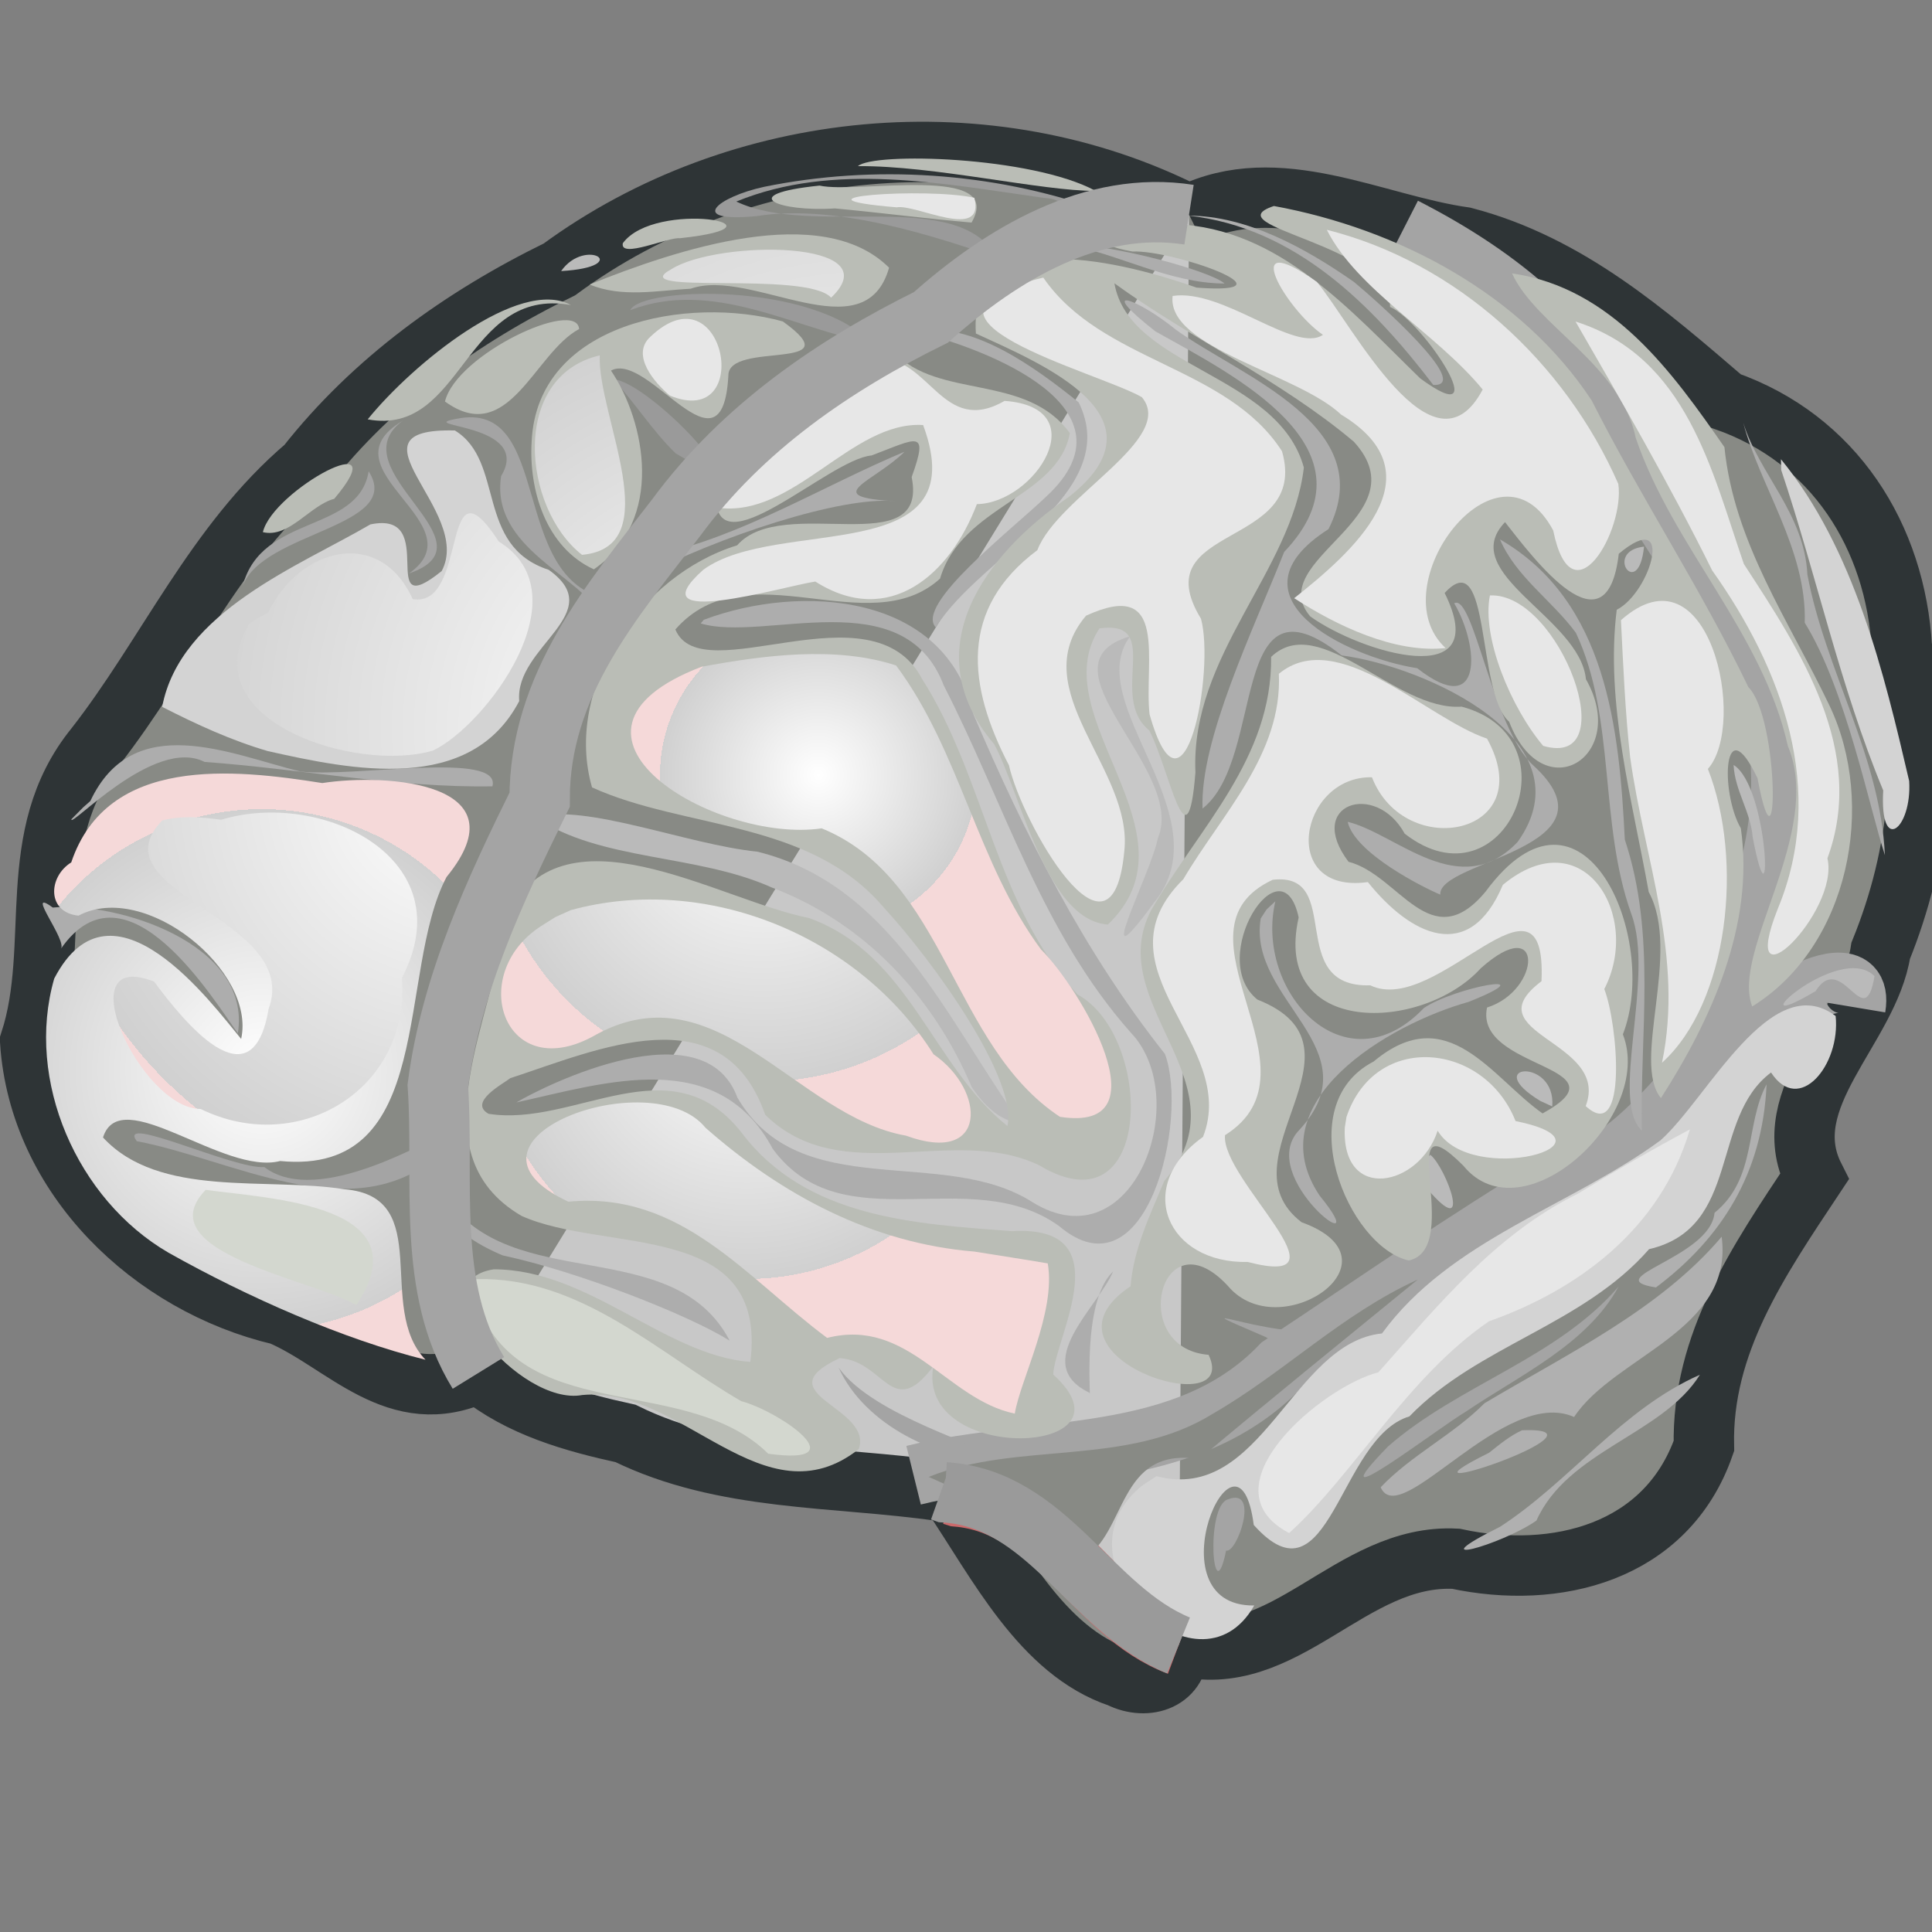 <?xml version="1.0" encoding="UTF-8" standalone="no"?>
<!-- Created with Inkscape (http://www.inkscape.org/) -->
<svg
   xmlns:a="http://ns.adobe.com/AdobeSVGViewerExtensions/3.0/"
   xmlns:dc="http://purl.org/dc/elements/1.1/"
   xmlns:cc="http://web.resource.org/cc/"
   xmlns:rdf="http://www.w3.org/1999/02/22-rdf-syntax-ns#"
   xmlns:svg="http://www.w3.org/2000/svg"
   xmlns="http://www.w3.org/2000/svg"
   xmlns:xlink="http://www.w3.org/1999/xlink"
   xmlns:sodipodi="http://sodipodi.sourceforge.net/DTD/sodipodi-0.dtd"
   xmlns:inkscape="http://www.inkscape.org/namespaces/inkscape"
   width="16"
   height="16"
   id="svg20696"
   sodipodi:version="0.32"
   inkscape:version="0.44.1"
   sodipodi:docbase="e:\dev_clean\src\houdini\support\icons\buttons"
   sodipodi:docname="resimulate_inactive.svg"
   version="1.0">
  <rect width="100%" height="100%" fill="#808080" stroke="none"/>
  <defs
     id="defs20698">
    <radialGradient
       gradientUnits="userSpaceOnUse"
       fy="175.731"
       fx="17.95"
       r="12.523"
       cy="175.731"
       cx="17.95"
       id="XMLID_342_">
      <stop
         id="stop13948"
         style="stop-color:#FFFFFF"
         offset="0" />
      <stop
         id="stop13950"
         style="stop-color:#F5D9D9"
         offset="1" />
      <a:midPointStop
         style="stop-color:#FFFFFF"
         offset="0" />
      <a:midPointStop
         style="stop-color:#FFFFFF"
         offset="0.5" />
      <a:midPointStop
         style="stop-color:#F5D9D9"
         offset="1" />
    </radialGradient>
    <radialGradient
       gradientUnits="userSpaceOnUse"
       fy="178.137"
       fx="19.875"
       r="6.273"
       cy="178.137"
       cx="19.875"
       id="XMLID_335_">
      <stop
         id="stop13879"
         style="stop-color:#FFFFFF"
         offset="0" />
      <stop
         id="stop13881"
         style="stop-color:#d0d0d0;stop-opacity:1;"
         offset="1" />
      <a:midPointStop
         style="stop-color:#FFFFFF"
         offset="0" />
      <a:midPointStop
         style="stop-color:#FFFFFF"
         offset="0.5" />
      <a:midPointStop
         style="stop-color:#F5D9D9"
         offset="1" />
    </radialGradient>
    <radialGradient
       gradientUnits="userSpaceOnUse"
       fy="170.255"
       fx="21.108"
       r="11.345"
       cy="170.255"
       cx="21.108"
       id="XMLID_333_">
      <stop
         id="stop13831"
         style="stop-color:#F5CDCD"
         offset="0.006" />
      <stop
         id="stop13833"
         style="stop-color:#F4B1B3"
         offset="1" />
      <a:midPointStop
         style="stop-color:#F5CDCD"
         offset="0.006" />
      <a:midPointStop
         style="stop-color:#F5CDCD"
         offset="0.5" />
      <a:midPointStop
         style="stop-color:#F4B1B3"
         offset="1" />
    </radialGradient>
    <linearGradient
       id="XMLID_332_"
       gradientUnits="userSpaceOnUse"
       x1="30.721"
       y1="191.532"
       x2="30.361"
       y2="189.013">
      <stop
         offset="0"
         style="stop-color:#F79899"
         id="stop13816" />
      <stop
         offset="0.285"
         style="stop-color:#F29596"
         id="stop13818" />
      <stop
         offset="0.596"
         style="stop-color:#E08B8B"
         id="stop13820" />
      <stop
         offset="0.918"
         style="stop-color:#C77B7C"
         id="stop13822" />
      <stop
         offset="1"
         style="stop-color:#BF7777"
         id="stop13824" />
      <a:midPointStop
         offset="0"
         style="stop-color:#F79899" />
      <a:midPointStop
         offset="0.689"
         style="stop-color:#F79899" />
      <a:midPointStop
         offset="1"
         style="stop-color:#BF7777" />
    </linearGradient>
    <linearGradient
       y2="170.234"
       x2="15.438"
       y1="165.928"
       x1="6.26"
       gradientUnits="userSpaceOnUse"
       id="XMLID_330_">
      <stop
         id="stop13714"
         style="stop-color:#F79899"
         offset="0" />
      <stop
         id="stop13716"
         style="stop-color:#F29596"
         offset="0.387" />
      <stop
         id="stop13718"
         style="stop-color:#E28C8C"
         offset="0.809" />
      <stop
         id="stop13720"
         style="stop-color:#D88686"
         offset="1" />
      <a:midPointStop
         style="stop-color:#F79899"
         offset="0" />
      <a:midPointStop
         style="stop-color:#F79899"
         offset="0.689" />
      <a:midPointStop
         style="stop-color:#D88686"
         offset="1" />
    </linearGradient>
    <radialGradient
       gradientUnits="userSpaceOnUse"
       fy="192.154"
       fx="20.836"
       r="25.122"
       cy="192.154"
       cx="20.836"
       id="XMLID_329_">
      <stop
         id="stop13705"
         style="stop-color:black;stop-opacity:0.804;"
         offset="0" />
      <stop
         id="stop13707"
         style="stop-color:black;stop-opacity:0;"
         offset="1" />
      <a:midPointStop
         style="stop-color:#B5BABE"
         offset="0" />
      <a:midPointStop
         style="stop-color:#B5BABE"
         offset="0.5" />
      <a:midPointStop
         style="stop-color:#FFFFFF"
         offset="1" />
    </radialGradient>
    <radialGradient
       inkscape:collect="always"
       xlink:href="#XMLID_335_"
       id="radialGradient2385"
       gradientUnits="userSpaceOnUse"
       gradientTransform="matrix(0.342,0,0,0.341,-0.612,-52.292)"
       cx="22.811"
       cy="169.34"
       fx="22.811"
       fy="169.34"
       r="14.467" />
    <radialGradient
       inkscape:collect="always"
       xlink:href="#XMLID_335_"
       id="radialGradient2390"
       gradientUnits="userSpaceOnUse"
       gradientTransform="matrix(0.342,0,0,0.341,-0.612,-52.292)"
       cx="20.141"
       cy="171.534"
       fx="20.141"
       fy="171.534"
       r="10.533" />
    <radialGradient
       inkscape:collect="always"
       xlink:href="#XMLID_335_"
       id="radialGradient2393"
       gradientUnits="userSpaceOnUse"
       gradientTransform="matrix(0.342,0,0,0.341,-0.612,-52.292)"
       cx="18.676"
       cy="170.998"
       fx="18.676"
       fy="170.998"
       r="12.647" />
    <radialGradient
       inkscape:collect="always"
       xlink:href="#XMLID_335_"
       id="radialGradient2396"
       gradientUnits="userSpaceOnUse"
       gradientTransform="matrix(0.342,0,0,0.341,-0.612,-52.292)"
       cx="12.774"
       cy="172.564"
       fx="12.774"
       fy="172.564"
       r="9.904" />
    <radialGradient
       inkscape:collect="always"
       xlink:href="#XMLID_335_"
       id="radialGradient2399"
       gradientUnits="userSpaceOnUse"
       gradientTransform="matrix(0.342,0,0,0.341,-0.612,-52.292)"
       cx="21.608"
       cy="172.17"
       fx="21.608"
       fy="172.17"
       r="3.835" />
    <radialGradient
       inkscape:collect="always"
       xlink:href="#XMLID_335_"
       id="radialGradient2402"
       gradientUnits="userSpaceOnUse"
       gradientTransform="matrix(0.342,0,0,0.341,-0.612,-52.292)"
       cx="20.26"
       cy="172.94"
       fx="20.26"
       fy="172.94"
       r="6.674" />
    <radialGradient
       inkscape:collect="always"
       xlink:href="#XMLID_335_"
       id="radialGradient2405"
       gradientUnits="userSpaceOnUse"
       gradientTransform="matrix(0.342,0,0,0.341,-0.612,-52.292)"
       cx="19.875"
       cy="178.137"
       fx="19.875"
       fy="178.137"
       r="6.273" />
    <radialGradient
       inkscape:collect="always"
       xlink:href="#XMLID_335_"
       id="radialGradient2419"
       gradientUnits="userSpaceOnUse"
       gradientTransform="matrix(0.342,0,0,0.341,-0.612,-52.292)"
       cx="8.127"
       cy="179.328"
       fx="8.127"
       fy="179.328"
       r="6.328" />
    <linearGradient
       inkscape:collect="always"
       xlink:href="#XMLID_330_"
       id="linearGradient2477"
       gradientUnits="userSpaceOnUse"
       gradientTransform="matrix(0.342,0,0,0.341,-0.612,-52.292)"
       x1="6.26"
       y1="165.928"
       x2="15.438"
       y2="170.234" />
    <radialGradient
       inkscape:collect="always"
       xlink:href="#XMLID_329_"
       id="radialGradient2481"
       gradientUnits="userSpaceOnUse"
       gradientTransform="matrix(0.33,0,0,0.205,0.163,4.496)"
       cx="26.126"
       cy="32.449"
       fx="26.126"
       fy="32.449"
       r="22.073" />
  </defs>
  <sodipodi:namedview
     id="base"
     pagecolor="#ffffff"
     bordercolor="#666666"
     borderopacity="1.0"
     inkscape:pageopacity="0.0"
     inkscape:pageshadow="2"
     inkscape:zoom="53.15625"
     inkscape:cx="9.0409563"
     inkscape:cy="7.8761513"
     inkscape:current-layer="layer1"
     showgrid="true"
     inkscape:grid-bbox="true"
     inkscape:document-units="px"
     inkscape:window-width="1346"
     inkscape:window-height="1083"
     inkscape:window-x="286"
     inkscape:window-y="-6"
     width="16px"
     height="16px" />
  <g
     id="layer1"
     inkscape:label="Layer 1"
     inkscape:groupmode="layer">
    <path
       style="fill:#c8c8c8;stroke:none;stroke-width:0.5;fill-opacity:1"
       d="M 6.995,2.951 C 7.766,2.768 8.296,2.024 9.023,1.818 C 9.694,1.74 10.37,1.594 11.047,1.715 C 12.226,1.931 13.491,2.347 14.235,3.345 C 15.121,3.536 15.685,4.376 15.723,5.248 C 15.982,6.093 15.932,6.991 15.598,7.806 C 15.362,8.562 14.79,9.167 14.936,9.969 C 14.348,10.499 14.174,11.32 14.113,12.028 C 13.69,12.837 12.882,13.157 12.029,12.899 C 11.138,12.893 10.459,14.033 9.562,13.524 C 8.848,12.938 8.218,12.146 7.169,12.262 C 6.18,12.307 5.278,11.86 4.336,11.604 C 3.412,11.204 3.765,10.038 3.602,9.252 C 3.659,8.317 4.06,7.45 4.47,6.622 C 4.466,5.672 5.073,4.969 5.6,4.287 C 5.964,3.745 6.534,3.4 6.995,2.951 z "
       id="path13711" />
    <path
       id="path13735"
       style="fill:#888a85;stroke:#2e3436;stroke-width:0.5"
       d="M 7.886,12.381 C 8.262,12.937 8.626,13.676 9.272,13.891 C 9.5,14.006 9.776,13.912 9.759,13.627 M 7.794,12.348 C 6.911,12.221 5.996,12.272 5.18,11.871 C 4.75,11.777 4.308,11.653 3.961,11.37 M 9.847,1.778 C 10.583,1.413 11.382,1.86 12.127,1.965 C 12.988,2.19 13.642,2.765 14.288,3.319 C 15.189,3.634 15.699,4.442 15.751,5.37 C 15.993,6.201 15.899,7.076 15.575,7.874 C 15.477,8.516 14.695,9.093 15.025,9.746 C 14.562,10.443 14.092,11.127 14.111,11.975 C 13.801,12.862 12.883,13.087 12.057,12.909 C 11.182,12.862 10.635,13.857 9.761,13.626 M 9.847,1.778 C 8.195,0.936 6.119,1.138 4.633,2.231 C 3.826,2.625 3.091,3.153 2.537,3.858 C 1.781,4.499 1.386,5.421 0.788,6.187 C 0.187,6.927 0.511,7.824 0.25,8.626 C 0.324,9.749 1.257,10.64 2.322,10.89 C 2.854,11.118 3.284,11.687 3.962,11.37" />
    <path
       style="fill:#f57e80;stroke:#cb696b;stroke-width:0.5"
       d="M 9.76,13.627 C 9.048,13.361 8.739,12.462 7.924,12.393 L 7.886,12.381"
       id="path13724" />
    <path
       style="fill:none;stroke:#a4a4a4;stroke-width:0.5;stroke-opacity:1"
       d="M 7.566,12.217 C 8.589,11.964 9.813,12.141 10.609,11.31 C 11.381,10.799 12.143,10.266 12.936,9.793 C 13.808,9.521 14.086,8.593 14.889,8.254 C 15.041,8.161 15.421,8.013 15.366,8.343"
       id="path13737" />
    <path
       style="fill:none;stroke:#a4a4a4;stroke-width:0.5;stroke-opacity:1"
       d="M 11.629,1.885 C 12.411,2.284 13.149,2.859 13.448,3.713 C 13.851,4.548 14.552,5.26 14.735,6.187 C 14.843,7.057 14.431,7.872 14.15,8.669"
       id="path13739" />
    <path
       style="fill:#bababa;fill-opacity:1"
       d="M 8.455,9.303 C 7.847,8.46 7.388,7.326 6.271,7.053 C 5.693,6.995 4.845,6.649 4.433,6.768 C 4.973,7.134 5.769,7.07 6.392,7.35 C 7.161,7.642 7.73,8.254 8.047,9.002 C 8.142,9.143 8.274,9.286 8.455,9.303 z "
       id="path13743" />
    <path
       style="fill:#adadad;fill-opacity:1"
       d="M 5.828,5.133 C 6.634,4.83 7.836,4.909 8.062,5.917 C 8.486,6.908 8.977,7.883 9.648,8.729 C 9.847,9.274 9.495,10.768 8.77,10.153 C 8.034,9.625 6.98,10.301 6.4,9.515 C 5.943,8.661 5.015,8.967 4.276,9.13 C 4.527,8.981 5.83,8.34 6.107,9.09 C 6.625,9.978 7.806,9.482 8.551,9.956 C 9.386,10.473 9.887,9.099 9.365,8.552 C 8.627,7.721 8.313,6.645 7.815,5.675 C 7.485,4.805 6.329,5.322 5.803,5.163 L 5.828,5.133 z "
       id="path13745" />
    <path
       style="fill:#adadad;fill-opacity:1"
       d="M 7.585,2.745 C 8.173,2.89 9.451,3.38 8.668,4.109 C 8.384,4.382 7.571,5.009 7.75,5.196 C 8.108,4.61 9.307,4.087 8.933,3.332 C 8.579,3.048 8.047,2.652 7.585,2.745 z "
       id="path13747" />
    <path
       style="fill:#adadad;fill-opacity:1"
       d="M 5.316,4.776 C 5.934,4.451 6.967,4.104 7.419,4.151 C 6.774,4.116 7.239,3.992 7.491,3.741 C 6.82,4.022 6.15,4.438 5.453,4.591 C 5.411,4.655 5.362,4.715 5.316,4.776 z "
       id="path13749" />
    <path
       style="fill:#adadad;fill-opacity:1"
       d="M 3.687,9.907 C 4.228,10.733 5.575,10.209 6.043,11.103 C 5.702,10.889 4.784,10.529 4.164,10.397 C 3.976,10.319 3.628,10.134 3.687,9.907 z "
       id="path13751" />
    <path
       style="fill:#bababa;fill-opacity:1"
       d="M 9.36,5.269 C 8.557,5.505 9.83,6.373 9.589,6.941 C 9.53,7.243 9.009,8.223 9.556,7.477 C 10.143,6.758 8.945,5.823 9.36,5.269 L 9.36,5.269 z "
       id="path13753" />
    <path
       style="fill:#adadad;fill-opacity:1"
       d="M 9.959,6.696 C 10.486,6.282 10.169,4.681 11.111,5.428 C 11.807,5.519 13.165,6.134 12.569,6.972 C 12.089,7.478 11.565,6.903 11.161,6.806 C 11.22,7.068 11.798,7.355 11.928,7.409 C 11.906,7.125 13.451,7.026 12.695,6.336 C 12.359,6.025 12.202,4.91 12.043,4.996 C 12.253,5.352 12.285,5.964 11.737,5.534 C 11.136,5.439 10.132,4.938 11.002,4.382 C 11.434,3.528 10.279,3.12 9.74,2.732 C 9.42,2.47 9.059,2.344 9.568,2.744 C 10.218,3.108 11.447,3.716 10.635,4.571 C 10.379,5.216 9.936,6.129 9.959,6.696 z "
       id="path13755" />
    <path
       style="fill:#adadad;fill-opacity:1"
       d="M 8.82,2.021 C 9.232,2.025 10.031,2.247 10.141,2.348 C 9.679,2.346 9.264,2.101 8.82,2.021 z "
       id="path13757" />
    <path
       style="fill:#adadad;fill-opacity:1"
       d="M 9.843,1.786 C 10.727,1.883 11.367,2.529 11.87,3.188 C 12.204,3.203 11.399,2.489 11.213,2.335 C 10.817,2.058 10.328,1.786 9.843,1.786 z "
       id="path13759" />
    <path
       style="fill:#adadad;fill-opacity:1"
       d="M 12.422,4.467 C 13.31,4.98 13.41,6.044 13.456,6.953 C 13.719,7.744 13.58,8.558 13.597,9.363 C 13.328,9.113 13.707,8.101 13.51,7.569 C 13.24,6.814 13.384,5.95 13.051,5.241 C 12.854,4.973 12.556,4.779 12.422,4.467 z "
       id="path13761" />
    <path
       style="fill:#adadad;fill-opacity:1"
       d="M 10.562,7.464 C 10.387,8.211 11.138,9.032 11.791,8.349 C 12.039,8.177 12.831,8.029 12.163,8.297 C 11.505,8.48 10.406,9.123 10.929,9.902 C 11.428,10.514 10.379,9.747 10.762,9.356 C 11.379,8.687 10.327,8.282 10.441,7.606 L 10.489,7.532 L 10.562,7.464 L 10.562,7.464 z "
       id="path13763" />
    <path
       style="fill:#bababa;fill-opacity:1"
       d="M 11.846,9.564 C 11.979,9.672 12.204,10.295 11.819,9.844 C 11.728,9.768 11.757,9.629 11.846,9.564 z "
       id="path13765" />
    <path
       style="fill:#bababa;fill-opacity:1"
       d="M 12.855,9.163 C 12.889,8.754 12.252,8.812 12.757,9.118 L 12.855,9.163 L 12.855,9.163 z "
       id="path13767" />
    <path
       style="fill:#a4a4a4;fill-opacity:1"
       d="M 6.946,11.327 C 7.234,11.73 8.167,11.977 8.282,12.089 C 7.776,12.105 7.157,11.798 6.946,11.327 z "
       id="path13769" />
    <path
       style="fill:#adadad;fill-opacity:1"
       d="M 9.218,10.53 C 8.951,10.782 9.042,11.619 9.022,11.534 C 8.524,11.293 9.097,10.822 9.218,10.53 z "
       id="path13771" />
    <path
       style="fill:#a4a4a4;fill-opacity:1"
       d="M 11.056,10.973 C 10.727,11.176 9.577,10.683 10.48,11.072 C 10.709,11.205 10.887,11.212 11.056,10.973 z "
       id="path13773" />
    <path
       style="fill:#a4a4a4;fill-opacity:1"
       d="M 3.595,9.598 C 2.88,10.167 1.91,9.596 1.133,9.451 C 0.961,9.219 1.939,9.686 2.189,9.665 C 2.646,10.016 3.624,9.378 3.59,9.449 L 3.595,9.598 L 3.595,9.598 z "
       id="path13775" />
    <path
       style="fill:#adadad;fill-opacity:1"
       d="M 0.502,7.861 C 1.046,7.071 1.78,8.301 1.97,8.557 C 2.087,7.806 0.954,7.466 0.437,7.516 C 0.194,7.337 0.568,7.798 0.502,7.861 z "
       id="path13777" />
    <path
       style="fill:#adadad;fill-opacity:1"
       d="M 0.748,6.634 C 1.105,5.874 1.908,6.247 2.486,6.389 C 2.925,6.442 4.156,6.215 4.078,6.512 C 3.282,6.525 2.487,6.367 1.694,6.31 C 1.278,6.096 0.57,6.871 0.592,6.784 L 0.689,6.686 L 0.748,6.634 L 0.748,6.634 z "
       id="path13779" />
    <path
       style="fill:#a4a4a4;fill-opacity:1"
       d="M 5.04,4.96 C 4.208,4.813 4.587,3.305 3.783,3.468 C 3.406,3.537 4.418,3.499 4.15,3.943 C 4.059,4.54 4.818,4.771 4.975,5.1 L 5.04,4.96 L 5.04,4.96 z "
       id="path13781" />
    <path
       style="fill:#9a9a9a;fill-opacity:1"
       d="M 5.079,3.141 C 5.378,3.158 6.383,4.229 5.596,3.755 C 5.403,3.568 5.26,3.338 5.079,3.141 z "
       id="path13783" />
    <path
       style="fill:#9a9a9a;fill-opacity:1"
       d="M 7.217,2.841 C 6.731,2.332 5.31,2.373 5.219,2.569 C 5.905,2.304 6.586,2.725 7.217,2.841 z "
       id="path13785" />
    <path
       style="fill:#a4a4a4;fill-opacity:1"
       d="M 3.333,3.486 C 2.789,3.89 4.131,4.495 3.387,4.749 C 3.97,4.339 2.655,3.889 3.333,3.486 z "
       id="path13787" />
    <path
       style="fill:#a4a4a4;fill-opacity:1"
       d="M 2.01,4.852 C 2.18,4.4 3.349,4.365 3.053,3.903 C 2.969,4.42 2.166,4.253 2.01,4.852 z "
       id="path13789" />
    <path
       style="fill:#9a9a9a;fill-opacity:1"
       d="M 9.093,1.734 C 8.217,1.425 7.238,1.362 6.329,1.547 C 5.944,1.63 5.68,1.845 6.264,1.79 C 6.946,1.68 7.809,1.982 8.255,2.132 C 7.931,1.545 6.731,1.972 6.098,1.669 C 6.907,1.338 7.811,1.522 8.646,1.639 C 9.07,1.655 8.697,2.278 9.016,1.795 L 9.093,1.734 L 9.093,1.734 z "
       id="path13791" />
    <path
       style="fill:#bababa;fill-opacity:1"
       d="M 4.647,2.245 C 5.255,2.209 4.847,1.959 4.647,2.245 L 4.647,2.245 z "
       id="path13793" />
    <path
       style="fill:#bababa;fill-opacity:1"
       d="M 14.357,6.335 C 14.654,6.522 14.682,7.807 14.515,6.933 C 14.499,6.724 14.366,6.545 14.357,6.335 z "
       id="path13795" />
    <path
       style="fill:#bababa;fill-opacity:1"
       d="M 13.615,4.527 C 13.274,4.564 13.57,4.982 13.615,4.527 z "
       id="path13797" />
    <path
       style="fill:#adadad;fill-opacity:1"
       d="M 14.437,3.501 C 14.571,4.022 14.965,4.552 14.946,5.157 C 15.287,5.707 15.485,6.706 15.61,7.082 C 15.571,6.258 15.118,5.557 14.968,4.758 C 14.943,4.253 14.566,3.922 14.437,3.501 z "
       id="path13799" />
    <path
       style="fill:#bababa;fill-opacity:1"
       d="M 15.524,8.084 C 15.225,7.784 14.327,8.629 15.036,8.208 C 15.255,7.863 15.441,8.581 15.524,8.084 z "
       id="path13803" />
    <path
       style="fill:#b0b0b0;fill-opacity:1"
       d="M 14.078,11.385 C 13.769,11.881 12.984,12.012 12.724,12.593 C 12.429,12.797 11.725,12.991 12.423,12.644 C 13.006,12.265 13.432,11.67 14.078,11.385 z "
       id="path13805" />
    <path
       style="fill:#b0b0b0;fill-opacity:1"
       d="M 12.605,11.845 C 13.453,11.81 11.364,12.51 12.332,12.031 C 12.418,11.963 12.503,11.891 12.605,11.845 z "
       id="path13807" />
    <path
       style="fill:#a4a4a4;fill-opacity:1"
       d="M 13.405,10.654 C 12.892,11.251 12.076,11.469 11.494,11.98 C 10.855,12.639 11.925,11.815 12.139,11.691 C 12.581,11.39 13.141,11.137 13.405,10.654 z "
       id="path13809" />
    <path
       style="fill:#b0b0b0;fill-opacity:1"
       d="M 14.63,8.98 C 14.598,9.717 14.256,10.255 13.714,10.662 C 13.222,10.586 14.166,10.416 14.199,10.044 C 14.552,9.757 14.45,9.315 14.63,8.98 z "
       id="path13813" />
    <path
       style="fill:#888a85"
       d="M 11.741,10.597 C 11.138,11.09 10.519,11.59 9.933,12.083 C 9.247,11.977 9.34,12.699 8.963,12.915 C 8.562,12.639 8.081,12.402 7.691,12.231 C 8.438,11.932 9.33,12.152 10.044,11.708 C 10.632,11.369 11.113,10.882 11.741,10.597 z "
       id="path13826" />
    <path
       style="fill:#a4a4a4;fill-opacity:1"
       d="M 10.172,12.416 C 10.437,12.314 10.243,12.87 10.154,12.841 C 10.045,13.379 9.978,12.464 10.172,12.416 z "
       id="path13828" />
    <path
       style="fill:#babdb6"
       d="M 4.226,8.929 C 4.95,8.692 5.985,8.222 6.337,9.232 C 6.971,9.853 7.899,9.307 8.607,9.651 C 9.552,10.218 9.561,8.589 8.924,8.236 C 8.243,7.501 8.162,6.447 7.637,5.624 C 7.222,4.83 5.811,5.735 5.593,5.213 C 6.183,4.539 7.191,5.33 7.785,4.792 C 7.965,4.184 8.762,4.122 8.86,3.587 C 8.497,3.088 7.768,3.311 7.404,2.916 C 6.896,3.271 6.268,3.563 5.929,4.097 C 5.914,4.741 6.863,3.802 7.218,3.772 C 7.594,3.63 7.696,3.546 7.55,3.951 C 7.694,4.668 6.482,4.084 6.105,4.516 C 5.297,4.764 4.667,5.702 4.903,6.521 C 5.669,6.869 6.699,6.789 7.314,7.51 C 7.744,7.976 8.428,8.941 8.343,9.325 C 7.719,8.828 7.536,7.906 6.701,7.603 C 5.933,7.451 4.642,6.62 4.179,7.611 C 4.116,8.399 3.417,9.545 4.32,10.07 C 5.016,10.382 6.362,10.1 6.214,11.279 C 5.507,11.225 4.877,10.512 4.089,10.512 C 3.435,10.612 4.308,11.649 4.822,11.553 C 5.651,11.475 6.325,12.619 7.112,12.001 C 7.233,11.65 6.318,11.545 6.954,11.247 C 7.329,11.274 7.386,11.77 7.729,11.316 C 7.586,12.138 9.47,12.059 8.722,11.383 C 8.74,11.066 9.291,10.142 8.381,10.196 C 7.573,10.135 6.678,10.088 6.142,9.381 C 5.556,8.629 4.759,9.338 4.046,9.224 C 3.876,9.128 4.165,8.977 4.226,8.929 z "
       id="path13835" />
    <path
       style="fill:#babdb6"
       d="M 9.363,10.652 C 8.497,11.232 10.285,11.8 10.009,11.22 C 9.326,11.166 9.618,10.016 10.192,10.675 C 10.633,11.132 11.633,10.431 10.779,10.122 C 10.096,9.598 11.415,8.672 10.413,8.278 C 9.987,7.934 10.615,6.947 10.755,7.598 C 10.531,8.591 11.78,8.55 12.263,8.019 C 12.79,7.548 12.765,8.202 12.315,8.344 C 12.206,8.86 13.498,8.823 12.775,9.221 C 12.353,8.925 11.991,8.276 11.376,8.791 C 10.676,9.153 11.162,10.323 11.667,10.439 C 12.136,10.336 11.513,9.047 12.119,9.654 C 12.607,10.253 13.705,9.249 13.44,8.566 C 13.749,7.771 13.108,6.292 12.303,7.384 C 11.847,7.932 11.588,7.244 11.168,7.137 C 10.805,6.658 11.392,6.464 11.633,6.904 C 12.46,7.546 13.077,6.11 12.104,5.852 C 11.559,5.892 10.93,5.056 10.527,5.44 C 10.536,6.282 9.931,6.852 9.535,7.535 C 9.12,8.321 10.339,8.969 9.642,9.78 C 9.525,10.061 9.387,10.344 9.363,10.652 z "
       id="path13837" />
    <path
       style="fill:#babdb6"
       d="M 9.175,7.657 C 9.964,6.898 8.627,5.936 9.105,5.204 C 9.641,5.13 9.172,5.771 9.518,6.049 C 9.687,6.376 9.834,7.223 9.9,6.397 C 9.857,5.427 10.697,4.734 10.798,3.872 C 10.583,3.091 9.352,3.05 9.229,2.346 C 9.853,2.8 10.61,3.15 11.212,3.658 C 11.782,4.281 10.454,4.637 10.851,5.105 C 11.27,5.405 12.376,5.741 11.964,4.911 C 12.349,4.491 12.225,5.739 12.498,5.977 C 12.782,6.712 13.496,6.262 13.134,5.625 C 13.085,5.116 12.057,4.749 12.464,4.324 C 12.706,4.632 13.307,5.436 13.406,4.586 C 13.874,4.194 13.674,4.904 13.389,5.05 C 13.293,5.825 13.518,6.626 13.654,7.387 C 13.927,7.89 13.509,8.792 13.755,9.094 C 14.173,8.443 14.531,7.656 14.417,6.86 C 14.243,6.559 14.272,5.85 14.555,6.445 C 14.73,7.377 14.74,5.953 14.479,5.69 C 14.088,4.876 13.589,4.123 13.182,3.317 C 12.599,2.432 11.576,1.894 10.55,1.706 C 10.034,1.878 11.516,2.022 11.512,2.542 C 11.787,2.66 12.406,3.607 11.762,3.134 C 11.184,2.572 10.596,1.891 9.732,1.856 C 9.409,1.648 8.679,1.959 9.378,2.083 C 9.719,2.068 10.769,2.445 9.91,2.382 C 9.353,2.185 8.014,1.821 8.082,2.762 C 8.627,3.013 9.696,3.452 8.852,4.115 C 8.15,4.594 7.571,5.385 8.234,6.164 C 8.46,6.586 8.662,7.618 9.175,7.657 z "
       id="path13839" />
    <path
       style="fill:#babdb6"
       d="M 12.522,2.264 C 13.354,2.385 13.851,3.085 14.281,3.703 C 14.36,4.492 14.812,5.134 15.149,5.839 C 15.545,6.663 15.312,7.84 14.511,8.335 C 14.334,7.872 15.106,6.896 14.806,6.177 C 14.596,5.238 13.856,4.533 13.547,3.628 C 13.42,3.017 12.721,2.7 12.522,2.264 z "
       id="path13841" />
    <path
       style="fill:#d3d3d3;fill-opacity:1"
       d="M 14.749,3.803 C 15.357,4.546 15.602,5.571 15.811,6.468 C 15.835,6.863 15.565,7.087 15.596,6.546 C 15.238,5.685 15.042,4.758 14.751,3.892 L 14.749,3.803 L 14.749,3.803 z "
       id="path13843" />
    <path
       style="fill:#d3d3d3;fill-opacity:1"
       d="M 9.577,12.225 C 10.453,12.455 10.698,11.119 11.445,11.043 C 12.011,10.266 13.004,9.992 13.75,9.445 C 14.137,9.105 14.666,8.012 15.202,8.414 C 15.244,8.818 14.9,9.239 14.667,8.882 C 14.161,9.26 14.42,10.168 13.657,10.345 C 13.105,10.976 12.24,11.142 11.672,11.73 C 11.085,11.906 11.013,13.334 10.383,12.629 C 10.254,11.629 9.519,13.307 10.387,13.296 C 9.918,14.121 8.676,12.912 9.466,12.298 L 9.577,12.225 L 9.577,12.225 z "
       id="path13845" />
    <path
       style="fill:#b0b0b0;fill-opacity:1"
       d="M 12.294,11.621 C 12.977,11.214 13.748,10.845 14.258,10.242 C 14.361,11.02 13.369,11.23 13.036,11.735 C 12.457,11.477 11.595,12.683 11.434,12.317 C 11.69,12.048 12.033,11.884 12.294,11.621 z "
       id="path13847" />
    <path
       style="fill:url(#radialGradient2419);fill-opacity:1.0"
       d="M 0.59,7.142 C 0.889,6.253 1.938,6.369 2.669,6.485 C 3.203,6.402 4.339,6.48 3.698,7.263 C 3.281,8.055 3.62,9.741 2.32,9.615 C 1.851,9.737 0.998,8.961 0.853,9.42 C 1.319,9.925 2.207,9.746 2.853,9.849 C 3.606,9.911 3.106,10.827 3.524,11.261 C 2.841,11.091 2.051,10.743 1.395,10.374 C 0.638,9.934 0.207,8.947 0.449,8.104 C 0.928,7.182 1.761,8.32 1.997,8.604 C 2.123,8.041 1.201,7.29 0.65,7.583 C 0.387,7.557 0.397,7.262 0.59,7.142 z "
       id="path13854" />
    <path
       style="fill:#d3d3d3;fill-opacity:1"
       d="M 1.343,5.854 C 1.492,5.065 2.483,4.685 3.067,4.343 C 3.654,4.22 3.1,5.179 3.658,4.729 C 3.924,4.229 2.811,3.542 3.767,3.565 C 4.185,3.82 3.932,4.52 4.544,4.719 C 5.05,5.079 4.26,5.353 4.3,5.806 C 3.894,6.581 2.912,6.376 2.217,6.22 C 1.913,6.131 1.625,5.998 1.343,5.854 z "
       id="path13856" />
    <path
       style="fill:#babdb6"
       d="M 2.177,4.407 C 2.259,4.059 3.302,3.498 2.768,4.131 C 2.567,4.184 2.394,4.459 2.177,4.407 z "
       id="path13858" />
    <path
       style="fill:#babdb6"
       d="M 4.918,4.715 C 5.508,4.308 5.345,3.491 5.06,3.069 C 5.368,2.903 5.983,4.002 6.032,3.111 C 6.028,2.818 7.074,3.086 6.483,2.662 C 5.703,2.446 4.449,2.668 4.403,3.656 C 4.378,4.06 4.522,4.534 4.918,4.715 z "
       id="path13860" />
    <path
       style="fill:#babdb6"
       d="M 3.685,3.325 C 3.782,2.931 4.777,2.47 4.796,2.725 C 4.425,2.922 4.213,3.708 3.685,3.325 z "
       id="path13862" />
    <path
       style="fill:#babdb6"
       d="M 4.883,2.356 C 5.6,2.068 6.806,1.662 7.363,2.217 C 7.16,2.93 6.224,2.212 5.72,2.391 C 5.443,2.406 5.149,2.467 4.883,2.356 z "
       id="path13864" />
    <path
       style="fill:#babdb6"
       d="M 8.046,1.843 C 8.328,1.355 7.104,1.607 6.787,1.537 C 6.075,1.61 6.454,1.757 6.914,1.726 C 7.292,1.761 7.668,1.811 8.046,1.843 z "
       id="path13866" />
    <path
       style="fill:#babdb6"
       d="M 5.158,2.014 C 5.427,1.648 6.619,1.868 5.629,1.973 C 5.54,1.961 5.13,2.146 5.158,2.014 z "
       id="path13868" />
    <path
       style="fill:#babdb6"
       d="M 9.074,1.581 C 8.541,1.293 7.23,1.259 7.105,1.376 C 7.732,1.37 8.628,1.583 9.074,1.581 z "
       id="path13870" />
    <path
       style="fill:#babdb6"
       d="M 3.045,3.473 C 3.413,3.018 4.298,2.292 4.728,2.526 C 3.842,2.369 3.839,3.62 3.045,3.473 z "
       id="path13872" />
    <path
       style="fill:#e7e7e7;fill-opacity:1"
       d="M 10.54,7.286 C 9.629,7.711 11,8.864 10.145,9.401 C 10.111,9.769 11.226,10.684 10.333,10.451 C 9.668,10.466 9.384,9.829 9.963,9.415 C 10.266,8.639 9.043,8.029 9.8,7.281 C 10.115,6.745 10.621,6.246 10.591,5.58 C 11.076,5.179 11.815,5.95 12.315,6.117 C 12.757,6.918 11.633,7.137 11.362,6.437 C 10.761,6.425 10.585,7.409 11.328,7.305 C 11.678,7.742 12.167,7.993 12.446,7.328 C 13.113,6.777 13.6,7.585 13.286,8.191 C 13.398,8.476 13.482,9.481 13.132,9.16 C 13.34,8.616 12.185,8.564 12.766,8.126 C 12.814,7.055 11.898,8.425 11.348,8.16 C 10.635,8.182 11.139,7.217 10.54,7.286 z "
       id="path13874" />
    <path
       style="fill:#e7e7e7;fill-opacity:1"
       d="M 11.137,9.338 C 11.108,9.962 11.755,9.829 11.906,9.364 C 12.186,9.831 13.483,9.474 12.551,9.284 C 12.292,8.631 11.389,8.54 11.151,9.25 L 11.137,9.338 L 11.137,9.338 z "
       id="path13876" />
    <path
       style="fill:url(#radialGradient2405);fill-opacity:1.0"
       d="M 8.677,10.463 C 8.747,10.867 8.449,11.428 8.404,11.707 C 7.839,11.59 7.525,10.909 6.85,11.08 C 6.178,10.58 5.64,9.862 4.707,9.952 C 3.617,9.444 5.394,8.787 5.843,9.34 C 6.472,9.894 7.221,10.296 8.069,10.365 C 8.271,10.398 8.475,10.428 8.677,10.463 z "
       id="path13883" />
    <path
       style="fill:url(#radialGradient2402);fill-opacity:1.0"
       d="M 4.728,7.537 C 5.852,7.23 7.116,7.753 7.731,8.731 C 8.166,9.029 8.184,9.655 7.503,9.405 C 6.598,9.246 5.944,8.023 4.941,8.566 C 4.181,9.007 3.854,8.076 4.48,7.67 L 4.599,7.595 L 4.728,7.537 L 4.728,7.537 z "
       id="path13890" />
    <path
       style="fill:url(#radialGradient2399);fill-opacity:1.0"
       d="M 7.421,5.511 C 7.953,6.224 8.091,7.146 8.621,7.863 C 8.943,8.181 9.662,9.387 8.778,9.249 C 7.882,8.658 7.835,7.281 6.805,6.86 C 5.928,6.989 4.374,6.074 5.809,5.522 C 6.322,5.427 6.92,5.347 7.421,5.511 z "
       id="path13897" />
    <path
       style="fill:url(#radialGradient2396);fill-opacity:1.0"
       d="M 1.831,6.789 C 2.662,6.536 3.846,7.108 3.328,8.099 C 3.399,9.023 2.47,9.581 1.662,9.184 C 1.167,9.185 0.543,7.842 1.276,8.129 C 1.516,8.453 2.088,9.167 2.224,8.357 C 2.503,7.602 0.772,7.392 1.343,6.795 C 1.502,6.753 1.67,6.766 1.831,6.789 z "
       id="path13904" />
    <path
       style="fill:url(#radialGradient2393);fill-opacity:1.0"
       d="M 2.22,5.074 C 2.484,4.528 3.148,4.364 3.418,4.962 C 3.888,5.037 3.641,3.733 4.131,4.485 C 4.843,4.924 4.016,6.015 3.585,6.216 C 2.955,6.403 1.59,5.974 2.061,5.17 L 2.136,5.118 L 2.22,5.074 L 2.22,5.074 z "
       id="path13911" />
    <path
       style="fill:url(#radialGradient2390);fill-opacity:1.0"
       d="M 4.967,2.943 C 4.946,3.44 5.538,4.529 4.82,4.595 C 4.327,4.209 4.222,3.117 4.967,2.943 z "
       id="path13918" />
    <path
       style="fill:#d3d7cf"
       d="M 1.703,9.854 C 2.229,9.927 3.51,9.972 2.951,10.808 C 2.602,10.601 1.207,10.369 1.703,9.854 z "
       id="path13920" />
    <path
       style="fill:#e7e7e7;fill-opacity:1"
       d="M 13.995,9.353 C 13.751,10.183 13.063,10.683 12.332,10.942 C 11.661,11.398 11.206,12.217 10.676,12.696 C 9.956,12.318 10.948,11.484 11.415,11.365 C 11.91,10.81 12.385,10.221 13.068,9.885 C 13.372,9.699 13.681,9.521 13.995,9.353 z "
       id="path13922" />
    <path
       style="fill:url(#radialGradient2385);fill-opacity:1.0"
       d="M 5.557,2.231 C 5.939,1.985 7.389,1.983 6.883,2.465 C 6.675,2.238 5.158,2.449 5.557,2.231 z "
       id="path13929" />
    <path
       style="fill:#e7e7e7;fill-opacity:1"
       d="M 5.386,2.789 C 6.002,2.202 6.255,3.567 5.547,3.276 C 5.424,3.173 5.22,2.941 5.386,2.789 z "
       id="path13931" />
    <path
       style="fill:#e7e7e7;fill-opacity:1"
       d="M 8.069,1.638 C 7.682,1.551 6.435,1.634 7.426,1.717 C 7.582,1.687 8.16,2.003 8.069,1.638 z "
       id="path13933" />
    <path
       style="fill:#e7e7e7;fill-opacity:1"
       d="M 8.64,2.299 C 9.124,3.002 10.161,3.028 10.617,3.737 C 10.849,4.55 9.464,4.333 9.946,5.124 C 10.063,5.55 9.807,6.931 9.52,5.915 C 9.473,5.482 9.686,4.78 8.994,5.099 C 8.472,5.716 9.386,6.367 9.311,7.049 C 9.209,8.139 8.457,6.8 8.356,6.338 C 8.012,5.677 7.94,5.043 8.591,4.556 C 8.758,4.114 9.746,3.633 9.456,3.289 C 9.093,3.08 7.281,2.623 8.64,2.299 z "
       id="path13935" />
    <path
       style="fill:#e7e7e7;fill-opacity:1"
       d="M 10.718,4.954 C 11.185,4.583 11.939,3.936 11.106,3.433 C 10.748,3.093 9.661,2.882 9.711,2.451 C 10.128,2.387 10.724,2.931 10.956,2.773 C 10.653,2.566 10.24,1.864 10.906,2.335 C 11.206,2.698 11.868,4.001 12.279,3.226 C 11.894,2.757 11.24,2.402 10.988,1.903 C 12.063,2.173 12.96,3 13.402,4.007 C 13.458,4.389 13.019,5.161 12.863,4.393 C 12.409,3.541 11.418,4.859 11.972,5.367 C 11.549,5.412 11.068,5.181 10.718,4.954 z "
       id="path13937" />
    <path
       style="fill:#e7e7e7;fill-opacity:1"
       d="M 12.339,4.931 C 12.917,4.905 13.462,6.375 12.78,6.177 C 12.513,5.861 12.269,5.276 12.339,4.931 z "
       id="path13939" />
    <path
       style="fill:#e7e7e7;fill-opacity:1"
       d="M 13.424,5.136 C 14.154,4.489 14.476,5.993 14.144,6.368 C 14.443,7.13 14.314,8.304 13.764,8.801 C 13.946,7.924 13.619,7.125 13.5,6.27 C 13.459,5.893 13.443,5.515 13.424,5.136 z "
       id="path13941" />
    <path
       style="fill:#e7e7e7;fill-opacity:1"
       d="M 13.048,2.663 C 13.973,2.956 14.177,3.906 14.442,4.671 C 14.912,5.392 15.46,6.218 15.134,7.108 C 15.238,7.554 14.377,8.397 14.723,7.526 C 15.13,6.545 14.76,5.541 14.18,4.725 C 13.832,4.022 13.417,3.302 13.048,2.663 z "
       id="path13943" />
    <path
       style="fill:#e7e7e7;fill-opacity:1"
       d="M 7.274,2.969 C 7.702,2.956 7.806,3.615 8.32,3.32 C 9.08,3.375 8.572,4.167 8.09,4.175 C 7.869,4.759 7.362,5.204 6.752,4.816 C 6.479,4.858 5.26,5.221 5.825,4.718 C 6.437,4.271 8.089,4.719 7.645,3.52 C 7.052,3.483 6.573,4.296 5.939,4.204 C 6.293,3.698 6.912,3.467 7.274,2.969 z "
       id="path13945" />
    <path
       style="fill:#d3d7cf"
       d="M 3.945,10.593 C 4.809,10.572 5.448,11.205 6.139,11.604 C 6.453,11.687 7.114,12.143 6.362,12.039 C 5.704,11.387 4.402,11.794 3.984,10.878 C 3.952,10.799 3.884,10.681 3.945,10.593 z "
       id="path13952" />
    <path
       style="fill:none;stroke:#9a9a9a;stroke-width:0.5;stroke-opacity:1"
       d="M 9.76,13.627 C 9.029,13.328 8.68,12.415 7.825,12.359 L 7.794,12.348"
       id="path13958" />
    <path
       style="fill:none;stroke:#a4a4a4;stroke-width:0.5;stroke-opacity:1"
       d="M 3.962,11.37 C 3.527,10.664 3.68,9.778 3.626,8.992 C 3.735,8.152 4.098,7.375 4.469,6.623 C 4.466,5.672 5.073,4.97 5.599,4.288 C 6.149,3.54 6.911,3.022 7.71,2.628 C 8.301,2.1 9.052,1.654 9.847,1.778"
       id="path13962" />
  </g>
</svg>
